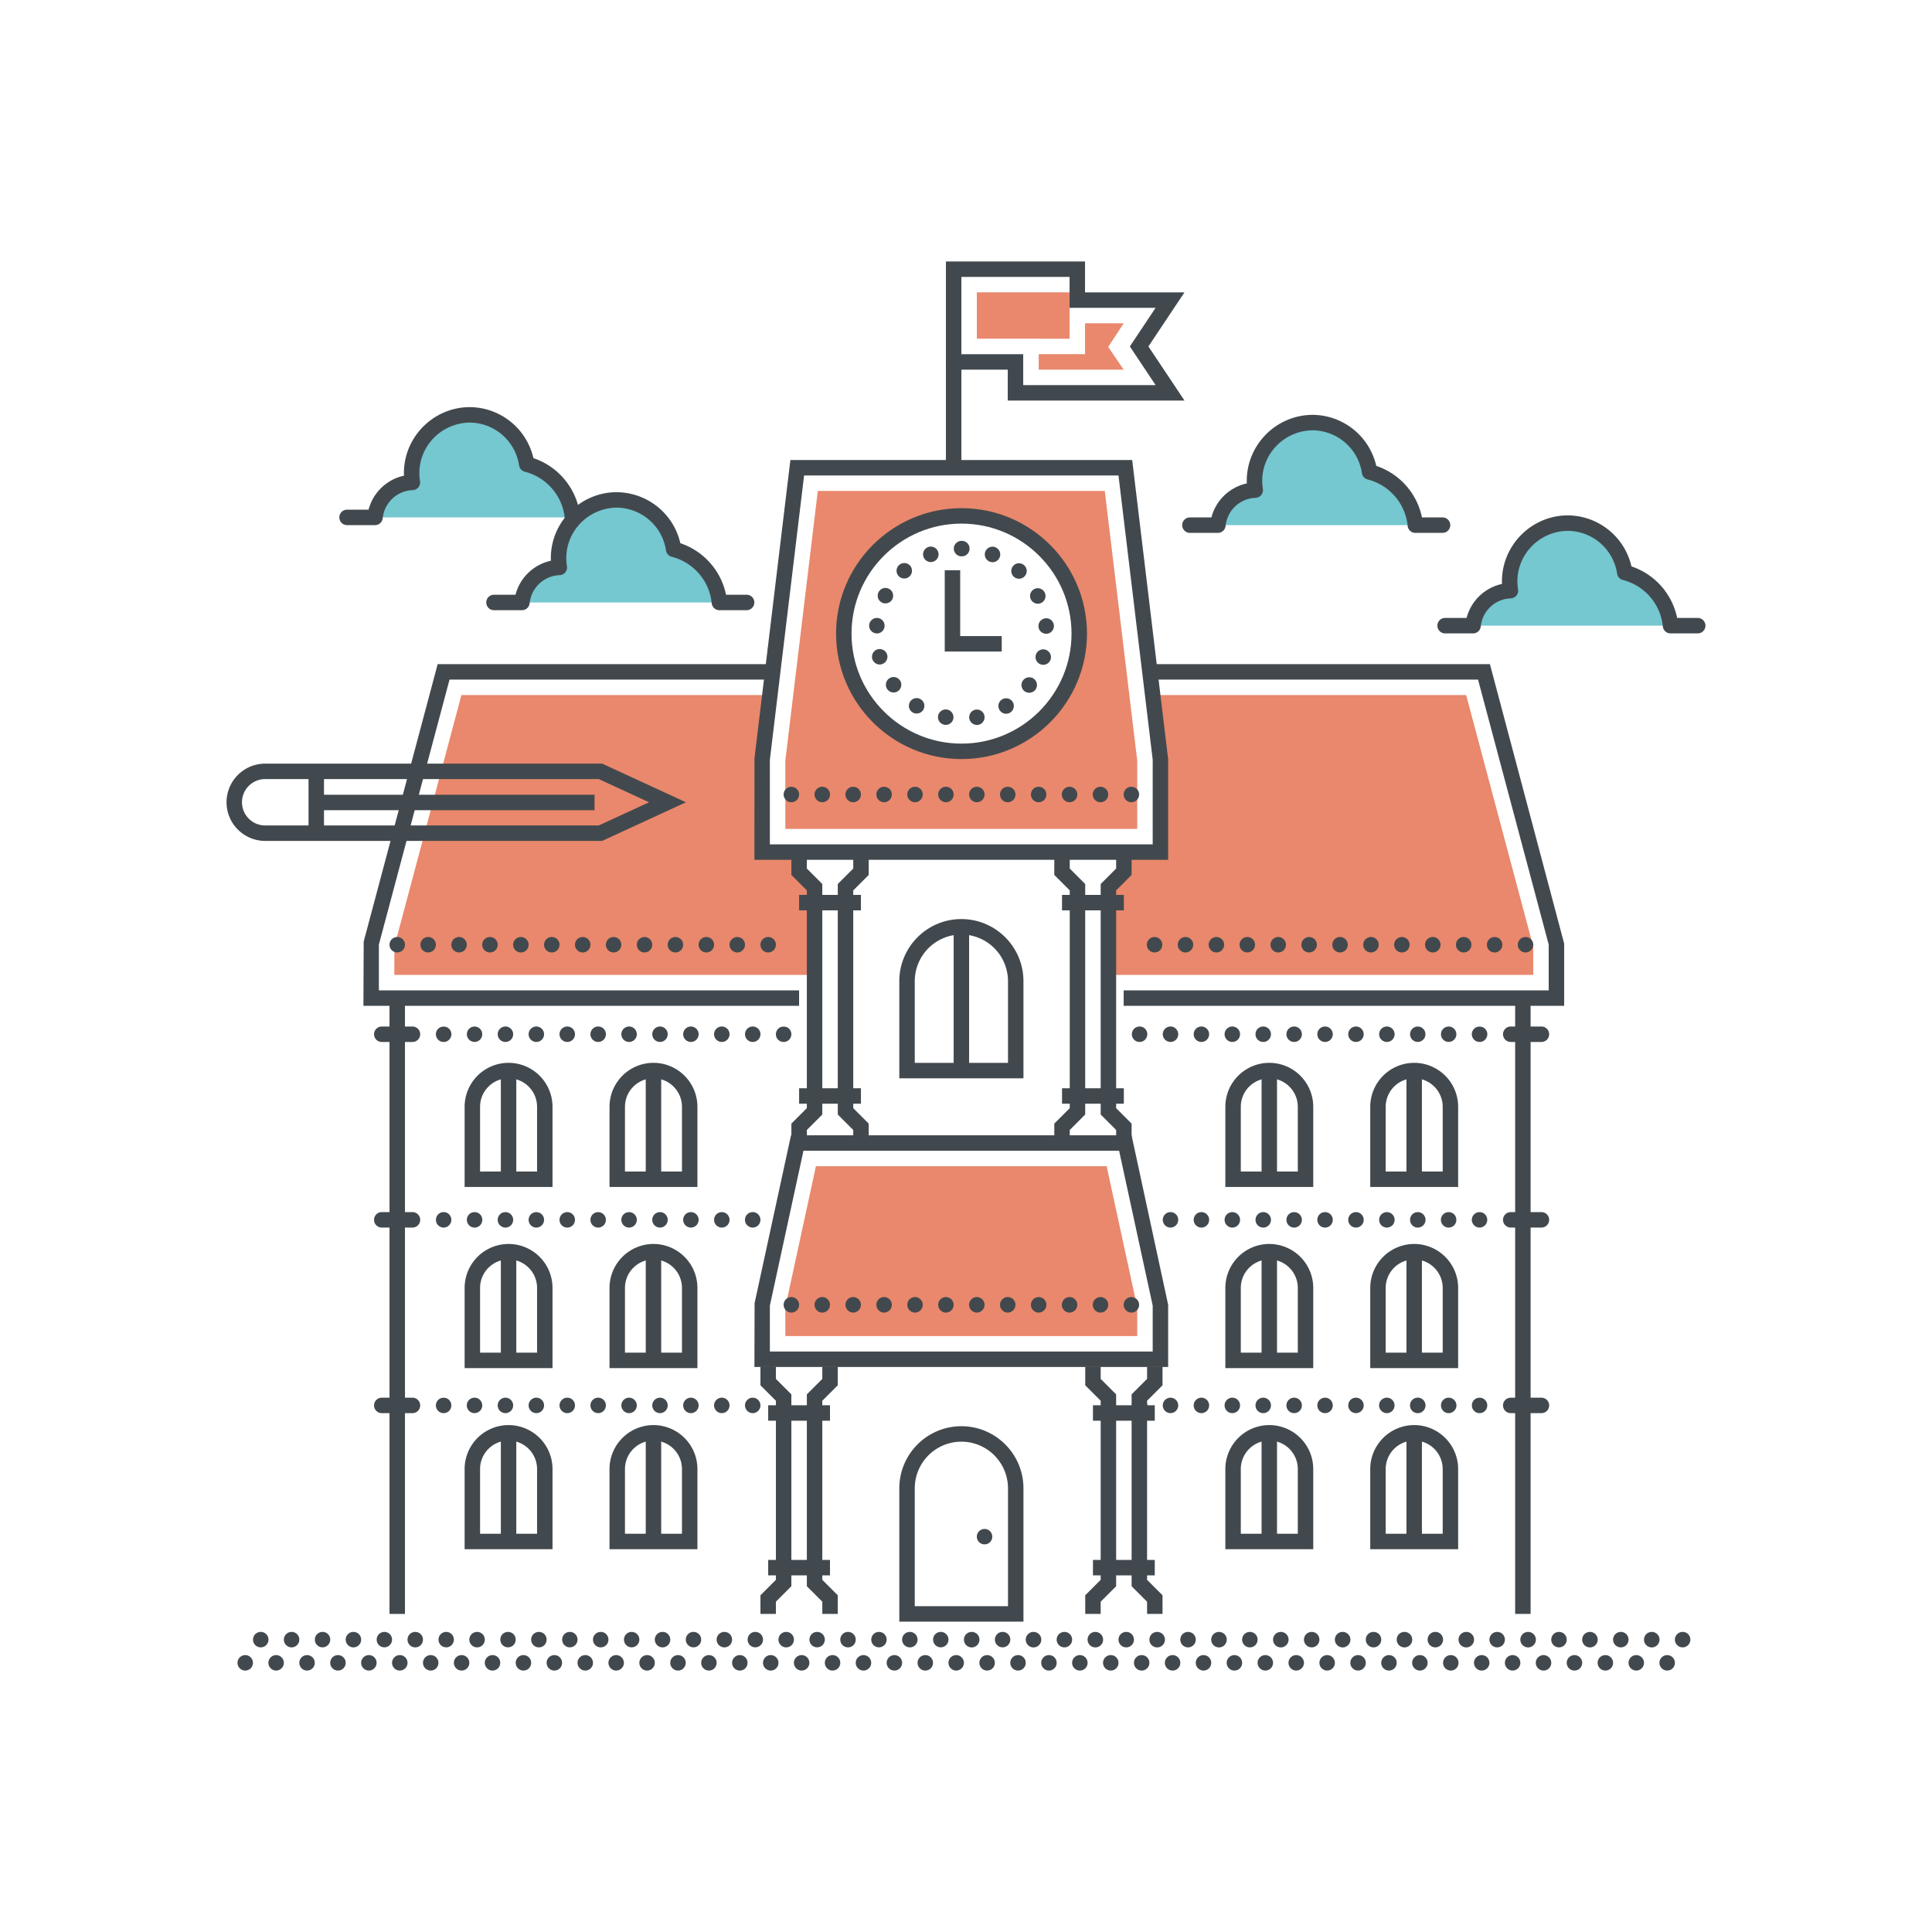 <?xml version="1.0" encoding="utf-8"?><svg xmlns="http://www.w3.org/2000/svg" width="250" height="250" viewBox="0 0 250 250"><g fill="none" fill-rule="evenodd"><path fill="#75C7D0" d="M186.996 80.961h3.619a5.03 5.03 0 0 1 4.833-4.53 7.535 7.535 0 0 1 7.345-8.74h.095a7.537 7.537 0 0 1 7.355 6.389 7.921 7.921 0 0 1 5.66 5.501c.126.445.214.906.261 1.38h3.522m-65.71-13.008h3.619a5.032 5.032 0 0 1 4.833-4.53 7.535 7.535 0 0 1 7.345-8.74h.095a7.537 7.537 0 0 1 7.355 6.389 7.923 7.923 0 0 1 5.66 5.501c.126.445.214.907.261 1.38h3.522M63.922 77.959h3.619a5.032 5.032 0 0 1 4.833-4.53 7.535 7.535 0 0 1 7.345-8.74h.095a7.537 7.537 0 0 1 7.355 6.389 7.923 7.923 0 0 1 5.66 5.501c.126.445.214.907.261 1.38h3.522"/><path fill="#75C7D0" d="M44.91 66.953h3.62a5.032 5.032 0 0 1 4.833-4.531 7.535 7.535 0 0 1 7.344-8.74h.096a7.537 7.537 0 0 1 7.355 6.39 7.92 7.92 0 0 1 5.659 5.5c.127.446.215.907.261 1.381"/><path fill="#E9886C" d="M105.405 114.803l-2-2v-2.544h-4.784V98.247l1.001-8.307H59.708l-8.68 32.55v3.665h54.377v-11.352M189.721 89.94h-40.562l1 8.307v12.012h-4.749l.019.544v2l-2 2v11.352h54.972v-3.665l-8.68-32.55"/><path fill="#E9886C" d="M124.421 97.224c-8.414 0-15.234-6.821-15.234-15.234 0-8.414 6.82-15.235 15.234-15.235s15.234 6.821 15.234 15.235c0 8.413-6.82 15.234-15.234 15.234zm18.537-33.695h-37.135l-4.202 34.898v8.832h45.538v-8.832l-4.201-34.898zM101.621 172.884h45.538v-3.719l-3.96-18.26h-37.617l-3.961 18.26v3.719M134.408 43.83h3.995v-6.001h-12v6h8.005v.001"/><path fill="#E9886C" d="M145.405 41.831h-5.002v3.999h-5.995v2.001h10.997l-2.001-2.939 2.001-3.061"/><path fill="#42494E" d="M202.401 130.155h-56.999v-2h54.999v-5.927l-9.143-34.289h-41.856v-2h43.392l9.607 36.158v8.058M103.402 130.155H47.027l.034-8.316 9.573-35.9h42.768v2H58.17l-9.143 34.289v5.927h54.375v2"/><path fill="#42494E" d="M50.402 122.249c0-.561.45-1 1-1s1 .439 1 1c0 .55-.45 1-1 1s-1-.45-1-1zm4 0c0-.561.45-1 1-1s1 .439 1 1c0 .55-.45 1-1 1s-1-.45-1-1zm4 0c0-.561.45-1 1-1s1 .439 1 1c0 .55-.45 1-1 1s-1-.45-1-1zm4 0c0-.561.45-1 1-1s1 .439 1 1c0 .55-.45 1-1 1s-1-.45-1-1zm4 0c0-.561.45-1 1-1s1 .439 1 1c0 .55-.45 1-1 1s-1-.45-1-1zm4 0c0-.561.45-1 1-1s1 .439 1 1c0 .55-.45 1-1 1s-1-.45-1-1zm4 0c0-.561.45-1 1-1s1 .439 1 1c0 .55-.45 1-1 1s-1-.45-1-1zm4 0c0-.561.45-1 1-1s1 .439 1 1c0 .55-.45 1-1 1s-1-.45-1-1zm4 0c0-.561.45-1 1-1s1 .439 1 1c0 .55-.45 1-1 1s-1-.45-1-1zm4 0c0-.561.45-1 1-1s1 .439 1 1c0 .55-.45 1-1 1s-1-.45-1-1zm4 0c0-.561.45-1 1-1s1 .439 1 1c0 .55-.45 1-1 1s-1-.45-1-1zm4 0c0-.561.45-1 1-1s1 .439 1 1c0 .55-.45 1-1 1s-1-.45-1-1zm4 0c0-.561.45-1 1-1s1 .439 1 1c0 .55-.45 1-1 1s-1-.45-1-1zm50 0c0-.561.45-1 1-1s1 .439 1 1c0 .55-.45 1-1 1s-1-.45-1-1zm4 0c0-.561.45-1 1-1s1 .439 1 1c0 .55-.45 1-1 1s-1-.45-1-1zm4 0c0-.561.45-1 1-1s1 .439 1 1c0 .55-.45 1-1 1s-1-.45-1-1zm4 0c0-.561.45-1 1-1s1 .439 1 1c0 .55-.45 1-1 1s-1-.45-1-1zm4 0c0-.561.45-1 1-1s1 .439 1 1c0 .55-.45 1-1 1s-1-.45-1-1zm4 0c0-.561.45-1 1-1s1 .439 1 1c0 .55-.45 1-1 1s-1-.45-1-1zm4 0c0-.561.45-1 1-1s1 .439 1 1c0 .55-.45 1-1 1s-1-.45-1-1zm4 0c0-.561.45-1 1-1s1 .439 1 1c0 .55-.45 1-1 1s-1-.45-1-1zm4 0c0-.561.45-1 1-1s1 .439 1 1c0 .55-.45 1-1 1s-1-.45-1-1zm4 0c0-.561.45-1 1-1s1 .439 1 1c0 .55-.45 1-1 1s-1-.45-1-1zm4 0c0-.561.45-1 1-1s1 .439 1 1c0 .55-.45 1-1 1s-1-.45-1-1zm4 0c0-.561.45-1 1-1s1 .439 1 1c0 .55-.45 1-1 1s-1-.45-1-1zm4 0c0-.561.45-1 1-1s1 .439 1 1c0 .55-.45 1-1 1s-1-.45-1-1zM196.059 208.843h2v-79.689h-2zM80.871 175.03h7.375v-8.375a3.691 3.691 0 0 0-3.687-3.687 3.691 3.691 0 0 0-3.688 3.687v8.375zm9.375 2H78.871v-10.375a5.694 5.694 0 0 1 5.688-5.687 5.694 5.694 0 0 1 5.687 5.687v10.375zm-9.375-25.437h7.375v-8.375a3.692 3.692 0 0 0-3.687-3.688 3.692 3.692 0 0 0-3.688 3.688v8.375zm9.375 2H78.871v-10.375a5.694 5.694 0 0 1 5.688-5.688 5.694 5.694 0 0 1 5.687 5.688v10.375zm-9.375 44.875h7.375v-8.375a3.692 3.692 0 0 0-3.687-3.688 3.692 3.692 0 0 0-3.688 3.688v8.375zm9.375 2H78.871v-10.375a5.694 5.694 0 0 1 5.688-5.688 5.694 5.694 0 0 1 5.687 5.688v10.375zM62.121 175.03h7.375v-8.375a3.691 3.691 0 0 0-3.687-3.687 3.691 3.691 0 0 0-3.688 3.687v8.375zm9.375 2H60.121v-10.375a5.694 5.694 0 0 1 5.688-5.687 5.694 5.694 0 0 1 5.687 5.687v10.375zm-9.375-25.437h7.375v-8.375a3.692 3.692 0 0 0-3.687-3.688 3.692 3.692 0 0 0-3.688 3.688v8.375zm9.375 2H60.121v-10.375a5.694 5.694 0 0 1 5.688-5.688 5.694 5.694 0 0 1 5.687 5.688v10.375zm-9.375 44.875h7.375v-8.375a3.692 3.692 0 0 0-3.687-3.688 3.692 3.692 0 0 0-3.688 3.688v8.375zm9.375 2H60.121v-10.375a5.694 5.694 0 0 1 5.688-5.688 5.694 5.694 0 0 1 5.687 5.688v10.375zm107.813-25.438h7.375v-8.375a3.692 3.692 0 0 0-3.688-3.687 3.691 3.691 0 0 0-3.687 3.687v8.375zm9.375 2h-11.375v-10.375a5.694 5.694 0 0 1 5.687-5.687 5.695 5.695 0 0 1 5.688 5.687v10.375zm-9.375-25.437h7.375v-8.375a3.693 3.693 0 0 0-3.688-3.688 3.692 3.692 0 0 0-3.687 3.688v8.375zm9.375 2h-11.375v-10.375a5.694 5.694 0 0 1 5.687-5.688 5.695 5.695 0 0 1 5.688 5.688v10.375zm-9.375 44.875h7.375v-8.375a3.693 3.693 0 0 0-3.688-3.688 3.692 3.692 0 0 0-3.687 3.688v8.375zm9.375 2h-11.375v-10.375a5.694 5.694 0 0 1 5.687-5.688 5.695 5.695 0 0 1 5.688 5.688v10.375zm-28.125-25.438h7.375v-8.375a3.692 3.692 0 0 0-3.688-3.687 3.691 3.691 0 0 0-3.687 3.687v8.375zm9.375 2h-11.375v-10.375a5.694 5.694 0 0 1 5.687-5.687 5.695 5.695 0 0 1 5.688 5.687v10.375zm-9.375-25.437h7.375v-8.375a3.693 3.693 0 0 0-3.688-3.688 3.692 3.692 0 0 0-3.687 3.688v8.375zm9.375 2h-11.375v-10.375a5.694 5.694 0 0 1 5.687-5.688 5.695 5.695 0 0 1 5.688 5.688v10.375zm-9.375 44.875h7.375v-8.375a3.693 3.693 0 0 0-3.688-3.688 3.692 3.692 0 0 0-3.687 3.688v8.375zm9.375 2h-11.375v-10.375a5.694 5.694 0 0 1 5.687-5.688 5.695 5.695 0 0 1 5.688 5.688v10.375zm-70.313-91.209h49.538V98.307l-4.428-36.779h-40.682l-4.428 36.779v10.952zm51.538 2H97.621l.007-13.131 4.647-38.6h44.23l4.654 38.719v13.012z"/><path fill="#42494E" d="M124.421 67.755c-7.849 0-14.234 6.386-14.234 14.234 0 7.849 6.385 14.235 14.234 14.235s14.234-6.386 14.234-14.235c0-7.848-6.385-14.234-14.234-14.234zm0 30.469c-8.952 0-16.234-7.284-16.234-16.235s7.282-16.234 16.234-16.234c8.952 0 16.234 7.283 16.234 16.234s-7.282 16.235-16.234 16.235z"/><path fill="#42494E" d="M129.622 84.308h-7.373V73.786h2v8.522h5.373v2M99.621 174.884h49.538v-5.934l-4.347-20.045h-40.844l-4.347 20.045v5.934zm51.538 2H97.621l.023-8.253 4.712-21.726h44.068l4.735 21.938v8.041zm-32.788 30.959h12.063v-15.26a6.039 6.039 0 0 0-6.032-6.031 6.038 6.038 0 0 0-6.031 6.031v15.26zm14.063 2h-16.063v-17.26c0-4.429 3.603-8.031 8.031-8.031 4.429 0 8.032 3.602 8.032 8.031v17.26zm-14.063-72.313h12.063v-10.572a6.039 6.039 0 0 0-6.032-6.031 6.038 6.038 0 0 0-6.031 6.031v10.572zm14.063 2h-16.063v-12.572c0-4.429 3.603-8.031 8.031-8.031 4.429 0 8.032 3.602 8.032 8.031v12.572z"/><path fill="#42494E" d="M100.402 208.843h-2v-2.413l2-2v-23.173l-2-2v-2.414h2v1.586l2 2v24.829l-2 2v1.585M108.406 208.843h-2v-1.585l-2-2v-24.829l2-2v-1.586h2v2.414l-2 2v23.173l2 2v2.413"/><path fill="#42494E" d="M99.402 183.842h7.999v-2h-7.999zM99.402 203.854h7.999v-2h-7.999zM142.428 208.843h-2v-2.413l2-2v-23.173l-2-2v-2.414h2v1.586l2 2v24.829l-2 2v1.585M150.431 208.843h-2v-1.585l-2-2v-24.829l2-2v-1.586h2v2.414l-2 2v23.173l2 2v2.413"/><path fill="#42494E" d="M141.428 183.842h7.999v-2h-7.999zM141.428 203.854h7.999v-2h-7.999zM104.405 147.808h-2v-2.414l2-2v-28.176l-2-2v-2.414h2v1.586l2 2v29.832l-2 2v1.586M112.409 147.808h-2v-1.586l-2-2V114.39l2-2v-1.586h2v2.414l-2 2v28.176l2 2v2.414"/><path fill="#42494E" d="M103.405 117.802h7.999v-2h-7.999zM103.405 142.817h7.999v-2h-7.999zM138.425 147.808h-2v-2.414l2-2v-28.176l-2-2v-2.414h2v1.586l2 2v29.832l-2 2v1.586M146.429 147.808h-2v-1.586l-2-2V114.39l2-2v-1.586h2v2.414l-2 2v28.176l2 2v2.414"/><path fill="#42494E" d="M137.425 117.802h7.999v-2h-7.999zM137.425 142.817h7.999v-2h-7.999zM127.402 199.839a.99.99 0 0 1-1-1c0-.13.02-.26.08-.38.05-.12.12-.23.21-.32.28-.28.73-.37 1.09-.22a.988.988 0 0 1 .54.54c.05.12.08.25.08.38 0 .14-.03.27-.08.39s-.12.23-.21.32a.99.99 0 0 1-.71.29m-26-31c0-.55.45-1 1-1s1 .45 1 1-.45 1.01-1 1.01-1-.46-1-1.01zm4 0c0-.55.45-1 1-1s1 .45 1 1-.45 1.01-1 1.01-1-.46-1-1.01zm4 0c0-.55.45-1 1-1s1 .45 1 1-.45 1.01-1 1.01-1-.46-1-1.01zm4 0c0-.55.45-1 1-1s1 .45 1 1-.45 1.01-1 1.01-1-.46-1-1.01zm4 0c0-.55.45-1 1-1s1 .45 1 1-.45 1.01-1 1.01-1-.46-1-1.01zm4 0c0-.55.45-1 1-1s1 .45 1 1-.45 1.01-1 1.01-1-.46-1-1.01zm4 0c0-.55.45-1 1-1s1 .45 1 1-.45 1.01-1 1.01-1-.46-1-1.01zm4 0c0-.55.45-1 1-1s1 .45 1 1-.45 1.01-1 1.01-1-.46-1-1.01zm4 0c0-.55.45-1 1-1s1 .45 1 1-.45 1.01-1 1.01-1-.46-1-1.01zm4 0c0-.55.45-1 1-1s1 .45 1 1-.45 1.01-1 1.01-1-.46-1-1.01zm4 0c0-.55.45-1 1-1s1 .45 1 1-.45 1.01-1 1.01-1-.46-1-1.01zm4 0c0-.55.45-1 1-1s1 .45 1 1-.45 1.01-1 1.01-1-.46-1-1.01zm-44-66.03c0-.56.45-1 1-1s1 .44 1 1c0 .55-.45 1-1 1s-1-.45-1-1zm4 0c0-.56.45-1 1-1s1 .44 1 1c0 .55-.45 1-1 1s-1-.45-1-1zm4 0c0-.56.45-1 1-1s1 .44 1 1c0 .55-.45 1-1 1s-1-.45-1-1zm4 0c0-.56.45-1 1-1s1 .44 1 1c0 .55-.45 1-1 1s-1-.45-1-1zm4 0c0-.56.45-1 1-1s1 .44 1 1c0 .55-.45 1-1 1s-1-.45-1-1zm4 0c0-.56.45-1 1-1s1 .44 1 1c0 .55-.45 1-1 1s-1-.45-1-1zm4 0c0-.56.45-1 1-1s1 .44 1 1c0 .55-.45 1-1 1s-1-.45-1-1zm4 0c0-.56.45-1 1-1s1 .44 1 1c0 .55-.45 1-1 1s-1-.45-1-1zm4 0c0-.56.45-1 1-1s1 .44 1 1c0 .55-.45 1-1 1s-1-.45-1-1zm4 0c0-.56.45-1 1-1s1 .44 1 1c0 .55-.45 1-1 1s-1-.45-1-1zm4 0c0-.56.45-1 1-1s1 .44 1 1c0 .55-.45 1-1 1s-1-.45-1-1zm4 0c0-.56.45-1 1-1s1 .44 1 1c0 .55-.45 1-1 1s-1-.45-1-1zm-20.94-30.82h-.04c-.55 0-1-.45-1-1s.45-1 1-1h.05c.55 0 .99.45.99 1.01 0 .55-.45.99-1 .99zm-4.95.1c-.2-.51.06-1.09.57-1.29a1 1 0 0 1 1.3.57 1.001 1.001 0 0 1-1.87.72zm8.56.59a1 1 0 0 1-.57-1.3c.2-.51.78-.77 1.3-.57v.01c.51.2.76.78.56 1.29a.99.99 0 0 1-.93.64c-.12 0-.24-.03-.36-.07zm-11.8 1.85a.997.997 0 0 1 .07-1.41c.41-.37 1.04-.34 1.41.06.37.41.34 1.05-.07 1.42a.996.996 0 0 1-1.41-.07zm14.91.1c-.4-.38-.43-1.01-.06-1.42a.998.998 0 0 1 1.41-.061.99.99 0 0 1 .06 1.411.96.96 0 0 1-.73.33c-.24 0-.49-.09-.68-.26zm-17.05 3.35c-.5-.25-.7-.85-.45-1.35a.999.999 0 0 1 1.34-.441c.49.241.69.841.45 1.341-.18.35-.53.55-.9.55-.15 0-.3-.03-.44-.1zm19.26-.42c-.25-.49-.04-1.09.45-1.34a1.003 1.003 0 0 1 .89 1.8 1.002 1.002 0 0 1-1.34-.46zm-20.02 4.4a1 1 0 1 1 1.09-.9 1 1 0 0 1-1 .91c-.03 0-.06-.01-.09-.01zm21.01-.86c-.05-.55.36-1.04.91-1.09a.998.998 0 0 1 1.08.91c.05.55-.36 1.04-.91 1.09h-.08c-.52 0-.96-.39-1-.91zm-21.51 4.16c-.15-.53.16-1.08.69-1.24.53-.14 1.08.16 1.24.7a1.013 1.013 0 0 1-.97 1.27c-.43 0-.83-.29-.96-.73zm21.85.73c-.53-.15-.84-.71-.69-1.23a1 1 0 1 1 .69 1.23zm-19.89 3.22c-.33-.44-.24-1.07.2-1.4a.994.994 0 0 1 1.4.2c.33.43.24 1.06-.2 1.4-.18.13-.39.2-.6.2-.3 0-.6-.14-.8-.4zm17.74.229a1.001 1.001 0 0 1-.19-1.399c.34-.44.97-.53 1.41-.2.43.34.52.97.19 1.41-.2.26-.5.39-.8.39-.21 0-.42-.06-.61-.201zm-14.49 2.741a.993.993 0 0 1-.32-1.37c.3-.47.91-.621 1.38-.32.47.29.61.9.32 1.37a.99.99 0 0 1-.85.47c-.18 0-.36-.04-.53-.15zm11.26-.3a.991.991 0 0 1 .32-1.37c.47-.29 1.09-.15 1.38.32a1.006 1.006 0 0 1-.85 1.53c-.34 0-.66-.17-.85-.48zm-7.15 1.9c-.54-.1-.9-.62-.8-1.16a1.002 1.002 0 1 1 1.97.37c-.09.48-.51.81-.98.81-.06 0-.13 0-.19-.02zm3.24-.79c-.1-.54.26-1.07.81-1.16a.997.997 0 1 1 .18 1.98c-.48 0-.9-.34-.99-.82zM123.402 138.343h2v-18.416h-2zM83.559 152.426h2V138.53h-2zM64.809 152.593h2V138.53h-2zM64.809 176.26h2v-14.292h-2zM83.559 176.093h2v-14.125h-2zM64.809 199.51h2v-14.105h-2zM83.559 199.26h2v-13.855h-2zM163.246 199.343h2v-13.938h-2zM181.996 199.26h2v-13.855h-2zM181.996 175.76h2v-13.792h-2zM163.246 175.926h2v-13.958h-2zM163.246 152.426h2V138.53h-2zM181.996 152.26h2v-13.73h-2zM132.402 49.831h17.133l-3.333-5 3.333-5h-11.133v-4h-14v10h8v4zm20.87 2h-22.87v-4h-8v-14h18v4h12.87l-4.667 7 4.667 7z"/><path fill="#42494E" d="M122.402 60.831h2v-14h-2zM50.402 208.843h2v-79.762h-2z"/><path fill="#42494E" d="M53.374 134.831h-3.972a1 1 0 1 1 0-2h3.972a.999.999 0 1 1 0 2m4.028-.002c-.13 0-.26-.02-.38-.07s-.23-.13-.32-.22a.92.92 0 0 1-.22-.33.995.995 0 0 1-.08-.38c0-.26.11-.52.3-.71.37-.37 1.04-.37 1.41 0 .19.19.3.45.3.71 0 .13-.03.26-.08.38a.92.92 0 0 1-.22.33c-.09.09-.2.17-.32.22-.12.05-.25.07-.39.07m3.01-1a.994.994 0 1 1 1.99 0 .994.994 0 1 1-1.99 0zm3.99 0c0-.55.45-1 1-1 .56 0 1 .45 1 1s-.44 1-1 1c-.55 0-1-.45-1-1zm4 0c0-.55.45-1 1-1 .56 0 1 .45 1 1s-.44 1-1 1c-.55 0-1-.45-1-1zm4 0c0-.55.45-1 1-1 .56 0 1 .45 1 1s-.44 1-1 1c-.55 0-1-.45-1-1zm4 0c0-.55.45-1 1-1 .56 0 1 .45 1 1s-.44 1-1 1c-.55 0-1-.45-1-1zm4 0c0-.55.45-1 1-1 .56 0 1 .45 1 1s-.44 1-1 1c-.55 0-1-.45-1-1zm4 0c0-.55.45-1 1-1s1 .45 1 1-.45 1-1 1-1-.45-1-1zm4 0c0-.55.45-1 1-1s1 .45 1 1-.45 1-1 1-1-.45-1-1zm4 0c0-.55.45-1 1-1s1 .45 1 1-.45 1-1 1-1-.45-1-1zm4 0c0-.55.45-1 1-1s1 .45 1 1-.45 1-1 1-1-.45-1-1zm5 1a.99.99 0 0 1-.92-1.38c.05-.12.12-.23.21-.33.38-.37 1.04-.37 1.42 0 .18.19.29.45.29.71 0 .13-.02.26-.08.38-.05.13-.12.229-.21.33-.1.09-.21.17-.33.22-.12.05-.25.07-.38.07m98.059.002h-3.971a1 1 0 1 1 0-2h3.971a1 1 0 1 1 0 2m-7.999-.002a.99.99 0 0 1-.71-.29.92.92 0 0 1-.22-.33.995.995 0 0 1-.08-.38c0-.26.11-.52.3-.71.37-.37 1.04-.37 1.41 0 .19.19.3.45.3.71 0 .14-.03.26-.08.38a.92.92 0 0 1-.22.33c-.09.09-.2.17-.32.22-.12.05-.25.07-.38.07m-41-1c0-.55.45-1 1-1s1 .45 1 1-.45 1-1 1-1-.45-1-1zm4 0c0-.55.45-1 1-1s1 .45 1 1-.45 1-1 1-1-.45-1-1zm4 0c0-.55.45-1 1-1s1 .45 1 1-.45 1-1 1-1-.45-1-1zm4 0c0-.55.44-1 1-1 .55 0 1 .45 1 1s-.45 1-1 1c-.56 0-1-.45-1-1zm4 0c0-.55.44-1 1-1 .55 0 1 .45 1 1s-.45 1-1 1c-.56 0-1-.45-1-1zm4 0c0-.55.44-1 1-1 .55 0 1 .45 1 1s-.45 1-1 1c-.56 0-1-.45-1-1zm4 0c0-.55.44-1 1-1 .55 0 1 .45 1 1s-.45 1-1 1c-.56 0-1-.45-1-1zm4 0c0-.55.44-1 1-1 .55 0 1 .45 1 1s-.45 1-1 1c-.56 0-1-.45-1-1zm4 0a.994.994 0 1 1 1.99 0 .994.994 0 1 1-1.99 0zm4 0a.994.994 0 1 1 1.99 0 .994.994 0 1 1-1.99 0zm-39 1c-.13 0-.26-.02-.38-.07a1.19 1.19 0 0 1-.33-.22c-.09-.101-.16-.2-.22-.33a.952.952 0 0 1-.07-.38c0-.26.11-.52.29-.71.1-.09.2-.16.33-.21.37-.16.81-.07 1.09.21.18.19.29.45.29.71 0 .14-.03.26-.08.38-.05.13-.12.229-.21.33-.1.09-.21.17-.33.22-.12.05-.25.07-.38.07m-94.088 24.017h-3.972a1 1 0 0 1 0-2h3.972a.999.999 0 1 1 0 2m4.028.003c-.26 0-.51-.11-.7-.3-.1-.09-.17-.2-.22-.32a.986.986 0 0 1-.07-.38c0-.27.1-.53.29-.71.09-.09.2-.17.32-.22.25-.1.52-.1.77 0 .12.05.23.13.32.22.05.049.09.1.13.15.03.06.06.109.09.17.02.06.04.13.06.189.01.071.01.131.01.201 0 .26-.1.51-.29.7a1 1 0 0 1-.71.3m3.01-1c0-.56.44-1 1-1 .55 0 1 .44 1 1 0 .549-.45 1-1 1-.56 0-1-.451-1-1zm3.99 0c0-.56.45-1 1-1 .56 0 1 .44 1 1 0 .549-.44 1-1 1-.55 0-1-.451-1-1zm4 0c0-.56.45-1 1-1s1 .44 1 1c0 .549-.45 1-1 1s-1-.451-1-1zm4 0c0-.56.45-1 1-1 .56 0 1 .44 1 1 0 .549-.44 1-1 1-.55 0-1-.451-1-1zm4 0c0-.56.45-1 1-1s1 .44 1 1c0 .549-.45 1-1 1s-1-.451-1-1zm4 0c0-.56.45-1 1-1s1 .44 1 1c0 .549-.45 1-1 1s-1-.451-1-1zm4 0c0-.56.45-1 1-1s1 .44 1 1c0 .549-.45 1-1 1s-1-.451-1-1zm4 0c0-.56.45-1 1-1s1 .44 1 1c0 .549-.45 1-1 1s-1-.451-1-1zm4 0c0-.56.45-1 1-1s1 .44 1 1c0 .549-.45 1-1 1s-1-.451-1-1zm5 1a1 1 0 0 1-.71-.3c-.09-.09-.17-.2-.22-.32a.986.986 0 0 1-.07-.38.99.99 0 0 1 .62-.93 1 1 0 0 1 .76 0c.12.05.23.13.33.22l.12.15c.03.06.07.109.09.17.03.06.04.13.06.189.01.071.02.131.02.201 0 .13-.03.26-.08.38s-.12.23-.21.32a1 1 0 0 1-.71.3m102.059-.003h-3.971a1 1 0 0 1 0-2h3.971a1 1 0 1 1 0 2m-8.009.003c-.26 0-.51-.11-.7-.3a.994.994 0 0 1-.3-.7 1 1 0 0 1 .3-.71c.04-.05.09-.09.15-.12.05-.04.11-.07.17-.1.06-.021.13-.04.19-.05.13-.03.26-.03.39 0 .06.01.13.029.19.05.06.03.12.06.17.1.05.03.1.07.15.12.19.19.29.44.29.71 0 .26-.1.51-.29.7a1 1 0 0 1-.71.3m-36.99-1c0-.56.45-1 1-1s1 .44 1 1c0 .549-.45 1-1 1s-1-.451-1-1zm4 0c0-.56.45-1 1-1s1 .44 1 1c0 .549-.45 1-1 1s-1-.451-1-1zm4 0c0-.56.45-1 1-1s1 .44 1 1c0 .549-.45 1-1 1s-1-.451-1-1zm4 0c0-.56.45-1 1-1s1 .44 1 1c0 .549-.45 1-1 1s-1-.451-1-1zm4 0c0-.56.44-1 1-1 .55 0 1 .44 1 1 0 .549-.45 1-1 1-.56 0-1-.451-1-1zm4 0c0-.56.44-1 1-1 .55 0 1 .44 1 1 0 .549-.45 1-1 1-.56 0-1-.451-1-1zm4 0c0-.56.44-1 1-1 .55 0 1 .44 1 1 0 .549-.45 1-1 1-.56 0-1-.451-1-1zm4 0c0-.56.44-1 1-1 .55 0 1 .44 1 1 0 .549-.45 1-1 1-.56 0-1-.451-1-1zm3.99 0c0-.56.45-1 1-1 .56 0 1 .44 1 1 0 .549-.44 1-1 1-.55 0-1-.451-1-1zm-34.99 1a1 1 0 0 1-.71-.3c-.18-.19-.29-.44-.29-.7 0-.27.11-.52.29-.71.1-.09.21-.17.33-.22.18-.07.38-.1.58-.05.06.01.12.029.18.05.06.03.12.06.18.1.05.03.1.07.15.12.19.19.29.44.29.71 0 .26-.1.51-.29.7a1 1 0 0 1-.71.3M53.374 182.86h-3.972a1 1 0 1 1 0-2h3.972a1 1 0 0 1 0 2m4.038-.001a.99.99 0 0 1-.71-.29 1 1 0 0 1-.3-.71c0-.13.03-.26.08-.38s.12-.23.22-.331c.27-.269.72-.359 1.09-.21.12.051.23.121.32.21.09.101.17.211.22.331.05.12.07.25.07.38a.99.99 0 0 1-.99 1m2.99-1c0-.55.45-1 1-1 .56 0 1 .45 1 1s-.44 1-1 1c-.55 0-1-.45-1-1zm4 0c0-.55.45-1 1-1 .56 0 1 .45 1 1s-.44 1-1 1c-.55 0-1-.45-1-1zm4 0c0-.55.45-1 1-1 .56 0 1 .45 1 1s-.44 1-1 1c-.55 0-1-.45-1-1zm4 0c0-.55.45-1 1-1 .56 0 1 .45 1 1s-.44 1-1 1c-.55 0-1-.45-1-1zm4 0c0-.55.45-1 1-1 .56 0 1 .45 1 1s-.44 1-1 1c-.55 0-1-.45-1-1zm4 0c0-.55.45-1 1-1s1 .45 1 1-.45 1-1 1-1-.45-1-1zm4 0c0-.55.45-1 1-1s1 .45 1 1-.45 1-1 1-1-.45-1-1zm4 0c0-.55.45-1 1-1s1 .45 1 1-.45 1-1 1-1-.45-1-1zm4 0c0-.55.45-1 1-1s1 .45 1 1-.45 1-1 1-1-.45-1-1zm4 0c0-.55.45-1 1-1s1 .45 1 1-.45 1-1 1-1-.45-1-1zm5 1a.99.99 0 0 1-.92-1.38c.05-.12.12-.23.21-.331.1-.089.2-.159.33-.21a1.04 1.04 0 0 1 1.09.21c.09.101.16.211.21.331a.995.995 0 0 1-.21 1.09c-.1.09-.21.17-.33.22-.12.05-.25.07-.38.07m98.059.001h-3.971a1 1 0 1 1 0-2h3.971a1 1 0 1 1 0 2m-8.009-.001a.99.99 0 0 1-.99-1 .986.986 0 0 1 .29-.711c.09-.089.2-.159.32-.21.25-.099.52-.099.77 0 .12.051.23.121.32.21.09.101.17.211.22.331.05.12.07.25.07.38a.99.99 0 0 1-1 1m-40.99-1c0-.55.45-1 1-1s1 .45 1 1-.45 1-1 1-1-.45-1-1zm4 0c0-.55.45-1 1-1s1 .45 1 1-.45 1-1 1-1-.45-1-1zm4 0c0-.55.44-1 1-1 .55 0 1 .45 1 1s-.45 1-1 1c-.56 0-1-.45-1-1zm4 0c0-.55.44-1 1-1 .55 0 1 .45 1 1s-.45 1-1 1c-.56 0-1-.45-1-1zm4 0c0-.55.44-1 1-1 .55 0 1 .45 1 1s-.45 1-1 1c-.56 0-1-.45-1-1zm4 0c0-.55.44-1 1-1 .55 0 1 .45 1 1s-.45 1-1 1c-.56 0-1-.45-1-1zm4 0c0-.55.44-1 1-1 .55 0 1 .45 1 1s-.45 1-1 1c-.56 0-1-.45-1-1zm3.99 0c0-.55.45-1 1.01-1 .55 0 .99.45.99 1s-.44 1-.99 1c-.56 0-1.01-.45-1.01-1zm4 0a1.005 1.005 0 0 1 2.01 0 1.005 1.005 0 0 1-2.01 0zm4.01 0c0-.55.44-1 .99-1 .56 0 1.01.45 1.01 1s-.45 1-1.01 1c-.55 0-.99-.45-.99-1zm-39 1a.99.99 0 0 1-1-1c0-.13.02-.26.08-.38.05-.12.12-.23.21-.331.23-.229.58-.329.91-.269.06.01.12.03.18.059.13.051.23.121.33.21.09.101.16.211.21.331a.995.995 0 0 1-.21 1.09.99.99 0 0 1-.71.29m72.224-100.898h-3.522a1 1 0 0 1-.996-.902 6.832 6.832 0 0 0-.228-1.205 6.918 6.918 0 0 0-4.943-4.804 1.004 1.004 0 0 1-.743-.82 6.507 6.507 0 0 0-6.379-5.54c-3.629.044-6.524 2.975-6.524 6.535 0 .345.028.698.085 1.047a.999.999 0 0 1-.954 1.158 4.04 4.04 0 0 0-3.872 3.629 1 1 0 0 1-.995.902h-3.619a1 1 0 1 1 0-2h2.782a6.063 6.063 0 0 1 4.58-4.4 9.415 9.415 0 0 1-.007-.336c0-4.649 3.781-8.477 8.429-8.535h.108a8.504 8.504 0 0 1 8.222 6.603 8.93 8.93 0 0 1 5.913 6.668h2.663a1 1 0 1 1 0 2m-33.02-13.008h-3.522a1 1 0 0 1-.995-.902 6.913 6.913 0 0 0-.228-1.204 6.922 6.922 0 0 0-4.944-4.805 1.004 1.004 0 0 1-.743-.819 6.505 6.505 0 0 0-6.378-5.54c-3.629.044-6.525 2.974-6.525 6.534 0 .345.028.698.085 1.048a1 1 0 0 1-.954 1.157 4.04 4.04 0 0 0-3.872 3.629 1 1 0 0 1-.995.902h-3.619a1 1 0 1 1 0-2h2.783a6.058 6.058 0 0 1 4.579-4.399 7.609 7.609 0 0 1-.007-.337c0-4.649 3.781-8.477 8.43-8.534h.107a8.501 8.501 0 0 1 8.222 6.602 8.933 8.933 0 0 1 5.913 6.668h2.663a1 1 0 1 1 0 2M96.612 78.959H93.09a1 1 0 0 1-.995-.902 6.895 6.895 0 0 0-.228-1.204 6.92 6.92 0 0 0-4.944-4.805 1.002 1.002 0 0 1-.742-.819 6.51 6.51 0 0 0-6.38-5.541c-3.629.045-6.524 2.976-6.524 6.535 0 .348.029.7.085 1.047a1 1 0 0 1-.953 1.158 4.041 4.041 0 0 0-3.873 3.629 1 1 0 0 1-.995.902h-3.619a1 1 0 1 1 0-2h2.783a6.06 6.06 0 0 1 4.579-4.399 9.52 9.52 0 0 1-.007-.337c0-4.648 3.782-8.476 8.429-8.535h.108c3.99.05 7.347 2.789 8.223 6.603a8.93 8.93 0 0 1 5.912 6.668h2.663a1 1 0 1 1 0 2"/><path fill="#42494E" d="M74.078 67.952a1 1 0 0 1-.994-.902 6.92 6.92 0 0 0-5.172-6.009 1.003 1.003 0 0 1-.743-.819 6.506 6.506 0 0 0-6.378-5.539c-3.63.044-6.525 2.974-6.525 6.533 0 .345.028.698.084 1.049.045.283-.033.572-.215.794a1.003 1.003 0 0 1-.739.363 4.037 4.037 0 0 0-3.871 3.628 1 1 0 0 1-.995.902h-3.62a1 1 0 1 1 0-2h2.783a6.057 6.057 0 0 1 4.579-4.398 9.61 9.61 0 0 1-.006-.338c0-4.648 3.781-8.476 8.429-8.533h.108a8.501 8.501 0 0 1 8.222 6.601 8.932 8.932 0 0 1 5.754 6.015c.144.507.243 1.03.295 1.555a1 1 0 0 1-.996 1.098m-39.764 32.861c-1.654 0-3 1.345-3 3 0 1.654 1.346 3 3 3h43.171l6.505-3-6.505-3H34.314zm43.609 8H34.314c-2.756 0-5-2.244-5-5a5.007 5.007 0 0 1 5-5.001l43.609.001 10.844 5-10.844 5z"/><path fill="#42494E" d="M39.924 107.41h2v-7.598h-2z"/><path fill="#42494E" d="M40.924 104.842h36.011v-2H40.924zM32.742 212.169c0-.56.44-1 1-1 .55 0 1 .44 1 1 0 .55-.45 1-1 1-.56 0-1-.45-1-1zm3.99 0c0-.56.45-1 1-1 .56 0 1 .44 1 1 0 .55-.44 1-1 1-.55 0-1-.45-1-1zm4.01 0c0-.56.44-1 1-1 .55 0 .99.44.99 1a.994.994 0 1 1-1.99 0zm3.99 0c0-.56.45-1 1-1 .56 0 1 .44 1 1 0 .55-.44 1-1 1-.55 0-1-.45-1-1zm4.01 0c0-.56.44-1 1-1 .55 0 .99.44.99 1a.994.994 0 1 1-1.99 0zm3.99 0c0-.56.45-1 1-1 .56 0 1 .44 1 1 0 .55-.44 1-1 1-.55 0-1-.45-1-1zm4.01 0c0-.56.44-1 1-1 .55 0 .99.44.99 1a.994.994 0 1 1-1.99 0zm3.99 0c0-.56.45-1 1-1 .56 0 1 .44 1 1 0 .55-.44 1-1 1-.55 0-1-.45-1-1zm4.01 0c0-.56.44-1 .99-1 .56 0 1 .44 1 1a.994.994 0 1 1-1.99 0zm3.99 0c0-.56.45-1 1-1 .56 0 1 .44 1 1 0 .55-.44 1-1 1-.55 0-1-.45-1-1zm4.01 0c0-.56.44-1 .99-1 .56 0 1 .44 1 1a.994.994 0 1 1-1.99 0zm3.99 0c0-.56.45-1 1-1 .56 0 1 .44 1 1 0 .55-.44 1-1 1-.55 0-1-.45-1-1zm4.01 0c0-.56.44-1 .99-1 .56 0 1 .44 1 1a.994.994 0 1 1-1.99 0zm3.99 0c0-.56.45-1 1-1 .56 0 1 .44 1 1 0 .55-.44 1-1 1-.55 0-1-.45-1-1zm4.01 0c0-.56.44-1 .99-1 .56 0 1 .44 1 1a.994.994 0 1 1-1.99 0zm3.99 0c0-.56.45-1 1-1 .56 0 1 .44 1 1 0 .55-.44 1-1 1-.55 0-1-.45-1-1zm4.01 0c0-.56.44-1 .99-1 .56 0 1 .44 1 1a.994.994 0 1 1-1.99 0zm3.99 0c0-.56.45-1 1-1 .56 0 1 .44 1 1 0 .55-.44 1-1 1-.55 0-1-.45-1-1zm4.01 0c0-.56.44-1 .99-1 .56 0 1 .44 1 1a.994.994 0 1 1-1.99 0zm3.99 0c0-.56.45-1 1-1 .56 0 1 .44 1 1 0 .55-.44 1-1 1-.55 0-1-.45-1-1zm4.01 0c0-.56.44-1 .99-1 .56 0 1 .44 1 1a.994.994 0 1 1-1.99 0zm3.99 0c0-.56.45-1 1-1 .56 0 1 .44 1 1 0 .55-.44 1-1 1-.55 0-1-.45-1-1zm4.01 0c0-.56.44-1 .99-1 .56 0 1 .44 1 1a.994.994 0 1 1-1.99 0zm3.99 0c0-.56.45-1 1-1 .56 0 1.01.44 1.01 1a1.005 1.005 0 0 1-2.01 0zm4.01 0c0-.56.44-1 .99-1 .56 0 1 .44 1 1a.994.994 0 1 1-1.99 0zm3.99 0c0-.56.45-1 1-1 .56 0 1.01.44 1.01 1a1.005 1.005 0 0 1-2.01 0zm4 0c0-.56.45-1 1-1 .56 0 1 .44 1 1 0 .55-.44 1-1 1-.55 0-1-.45-1-1zm4 0c0-.56.45-1 1-1 .56 0 1.01.44 1.01 1a1.005 1.005 0 0 1-2.01 0zm4 0c0-.56.45-1 1-1 .56 0 1 .44 1 1 0 .55-.44 1-1 1-.55 0-1-.45-1-1zm4 0c0-.56.45-1 1-1 .56 0 1.01.44 1.01 1a1.005 1.005 0 0 1-2.01 0zm4 0c0-.56.45-1 1-1 .56 0 1 .44 1 1 0 .55-.44 1-1 1-.55 0-1-.45-1-1zm4 0c0-.56.45-1 1-1 .56 0 1.01.44 1.01 1a1.005 1.005 0 0 1-2.01 0zm4 0c0-.56.45-1 1-1 .56 0 1 .44 1 1 0 .55-.44 1-1 1-.55 0-1-.45-1-1zm4 0c0-.56.45-1 1-1 .56 0 1.01.44 1.01 1a1.005 1.005 0 0 1-2.01 0zm4 0c0-.56.45-1 1-1 .56 0 1 .44 1 1 0 .55-.44 1-1 1-.55 0-1-.45-1-1zm4 0c0-.56.45-1 1-1 .56 0 1.01.44 1.01 1a1.005 1.005 0 0 1-2.01 0zm4 0c0-.56.45-1 1-1 .56 0 1 .44 1 1 0 .55-.44 1-1 1-.55 0-1-.45-1-1zm4 0c0-.56.45-1 1-1 .56 0 1.01.44 1.01 1a1.005 1.005 0 0 1-2.01 0zm4 0c0-.56.45-1 1-1 .56 0 1 .44 1 1 0 .55-.44 1-1 1-.55 0-1-.45-1-1zm4 0c0-.56.45-1 1.01-1 .55 0 1 .44 1 1a1.005 1.005 0 0 1-2.01 0zm4 0c0-.56.45-1 1-1 .56 0 1 .44 1 1 0 .55-.44 1-1 1-.55 0-1-.45-1-1zm4 0c0-.56.45-1 1.01-1 .55 0 1 .44 1 1a1.005 1.005 0 0 1-2.01 0zm4 0c0-.56.45-1 1-1 .56 0 1 .44 1 1 0 .55-.44 1-1 1-.55 0-1-.45-1-1zm4 0c0-.56.45-1 1.01-1 .55 0 1 .44 1 1a1.005 1.005 0 0 1-2.01 0zm4 0c0-.56.45-1 1-1 .56 0 1 .44 1 1 0 .55-.44 1-1 1-.55 0-1-.45-1-1zm4 0c0-.56.45-1 1.01-1 .55 0 1 .44 1 1a1.005 1.005 0 0 1-2.01 0zm4 0c0-.56.45-1 1-1 .56 0 1 .44 1 1 0 .55-.44 1-1 1-.55 0-1-.45-1-1zm-186 3c0-.55.45-1 1-1 .56 0 1 .45 1 1s-.44 1-1 1c-.55 0-1-.45-1-1zm4 0c0-.55.45-1 1-1s1 .45 1 1-.45 1-1 1-1-.45-1-1zm4 0c0-.55.45-1 1-1s1 .45 1 1-.45 1-1 1-1-.45-1-1zm4 0c0-.55.45-1 1-1 .56 0 1 .45 1 1s-.44 1-1 1c-.55 0-1-.45-1-1zm4 0c0-.55.45-1 1-1 .56 0 1 .45 1 1s-.44 1-1 1c-.55 0-1-.45-1-1zm4 0c0-.55.45-1 1-1 .56 0 1 .45 1 1s-.44 1-1 1c-.55 0-1-.45-1-1zm4 0c0-.55.45-1 1-1 .56 0 1 .45 1 1s-.44 1-1 1c-.55 0-1-.45-1-1zm4 0c0-.55.45-1 1-1s1 .45 1 1-.45 1-1 1-1-.45-1-1zm4 0c0-.55.45-1 1-1 .56 0 1 .45 1 1s-.44 1-1 1c-.55 0-1-.45-1-1zm4 0c0-.55.45-1 1-1 .56 0 1 .45 1 1s-.44 1-1 1c-.55 0-1-.45-1-1zm4 0c0-.55.45-1 1-1 .56 0 1 .45 1 1s-.44 1-1 1c-.55 0-1-.45-1-1zm4 0c0-.55.45-1 1-1 .56 0 1 .45 1 1s-.44 1-1 1c-.55 0-1-.45-1-1zm4 0c0-.55.45-1 1-1s1 .45 1 1-.45 1-1 1-1-.45-1-1zm4 0c0-.55.45-1 1-1s1 .45 1 1-.45 1-1 1-1-.45-1-1zm4 0c0-.55.45-1 1-1 .56 0 1 .45 1 1s-.44 1-1 1c-.55 0-1-.45-1-1zm4 0c0-.55.45-1 1-1 .56 0 1 .45 1 1s-.44 1-1 1c-.55 0-1-.45-1-1zm4 0c0-.55.45-1 1-1 .56 0 1 .45 1 1s-.44 1-1 1c-.55 0-1-.45-1-1zm4 0c0-.55.45-1 1-1 .56 0 1 .45 1 1s-.44 1-1 1c-.55 0-1-.45-1-1zm4 0c0-.55.45-1 1-1s1 .45 1 1-.45 1-1 1-1-.45-1-1zm4 0c0-.55.45-1 1-1 .56 0 1 .45 1 1s-.44 1-1 1c-.55 0-1-.45-1-1zm4 0c0-.55.45-1 1-1 .56 0 1 .45 1 1s-.44 1-1 1c-.55 0-1-.45-1-1zm4 0c0-.55.45-1 1-1 .56 0 1 .45 1 1s-.44 1-1 1c-.55 0-1-.45-1-1zm4 0c0-.55.45-1 1-1 .56 0 1 .45 1 1s-.44 1-1 1c-.55 0-1-.45-1-1zm4 0c0-.55.45-1 1-1s1 .45 1 1-.45 1-1 1-1-.45-1-1zm4 0c0-.55.45-1 1-1s1 .45 1 1-.45 1-1 1-1-.45-1-1zm4 0c0-.55.45-1 1-1 .56 0 1 .45 1 1s-.44 1-1 1c-.55 0-1-.45-1-1zm4 0c0-.55.45-1 1-1 .56 0 1 .45 1 1s-.44 1-1 1c-.55 0-1-.45-1-1zm4 0c0-.55.45-1 1-1 .56 0 1 .45 1 1s-.44 1-1 1c-.55 0-1-.45-1-1zm4 0c0-.55.45-1 1-1 .56 0 1 .45 1 1s-.44 1-1 1c-.55 0-1-.45-1-1zm4 0c0-.55.45-1 1-1s1 .45 1 1-.45 1-1 1-1-.45-1-1zm4 0c0-.55.45-1 1-1 .56 0 1 .45 1 1s-.44 1-1 1c-.55 0-1-.45-1-1zm4 0c0-.55.45-1 1-1 .56 0 1 .45 1 1s-.44 1-1 1c-.55 0-1-.45-1-1zm4 0c0-.55.45-1 1-1 .56 0 1 .45 1 1s-.44 1-1 1c-.55 0-1-.45-1-1zm4 0c0-.55.45-1 1-1 .56 0 1 .45 1 1s-.44 1-1 1c-.55 0-1-.45-1-1zm4 0c0-.55.45-1 1-1s1 .45 1 1-.45 1-1 1-1-.45-1-1zm4 0c0-.55.45-1 1-1s1 .45 1 1-.45 1-1 1-1-.45-1-1zm4 0c0-.55.45-1 1-1 .56 0 1 .45 1 1s-.44 1-1 1c-.55 0-1-.45-1-1zm4 0c0-.55.45-1 1-1 .56 0 1 .45 1 1s-.44 1-1 1c-.55 0-1-.45-1-1zm4 0c0-.55.45-1 1-1 .56 0 1 .45 1 1s-.44 1-1 1c-.55 0-1-.45-1-1zm4 0c0-.55.45-1 1-1 .56 0 1 .45 1 1s-.44 1-1 1c-.55 0-1-.45-1-1zm4 0c0-.55.45-1 1-1s1 .45 1 1-.45 1-1 1-1-.45-1-1zm4 0c0-.55.45-1 1-1 .56 0 1 .45 1 1s-.44 1-1 1c-.55 0-1-.45-1-1zm4 0c0-.55.45-1 1-1 .56 0 1 .45 1 1s-.44 1-1 1c-.55 0-1-.45-1-1zm4 0c0-.55.45-1 1-1 .56 0 1 .45 1 1s-.44 1-1 1c-.55 0-1-.45-1-1zm4 0c0-.55.45-1 1-1 .56 0 1 .45 1 1s-.44 1-1 1c-.55 0-1-.45-1-1zm4 0c0-.55.45-1 1-1s1 .45 1 1-.45 1-1 1-1-.45-1-1zm4 0c0-.55.45-1 1-1s1 .45 1 1-.45 1-1 1-1-.45-1-1z"/></g></svg>